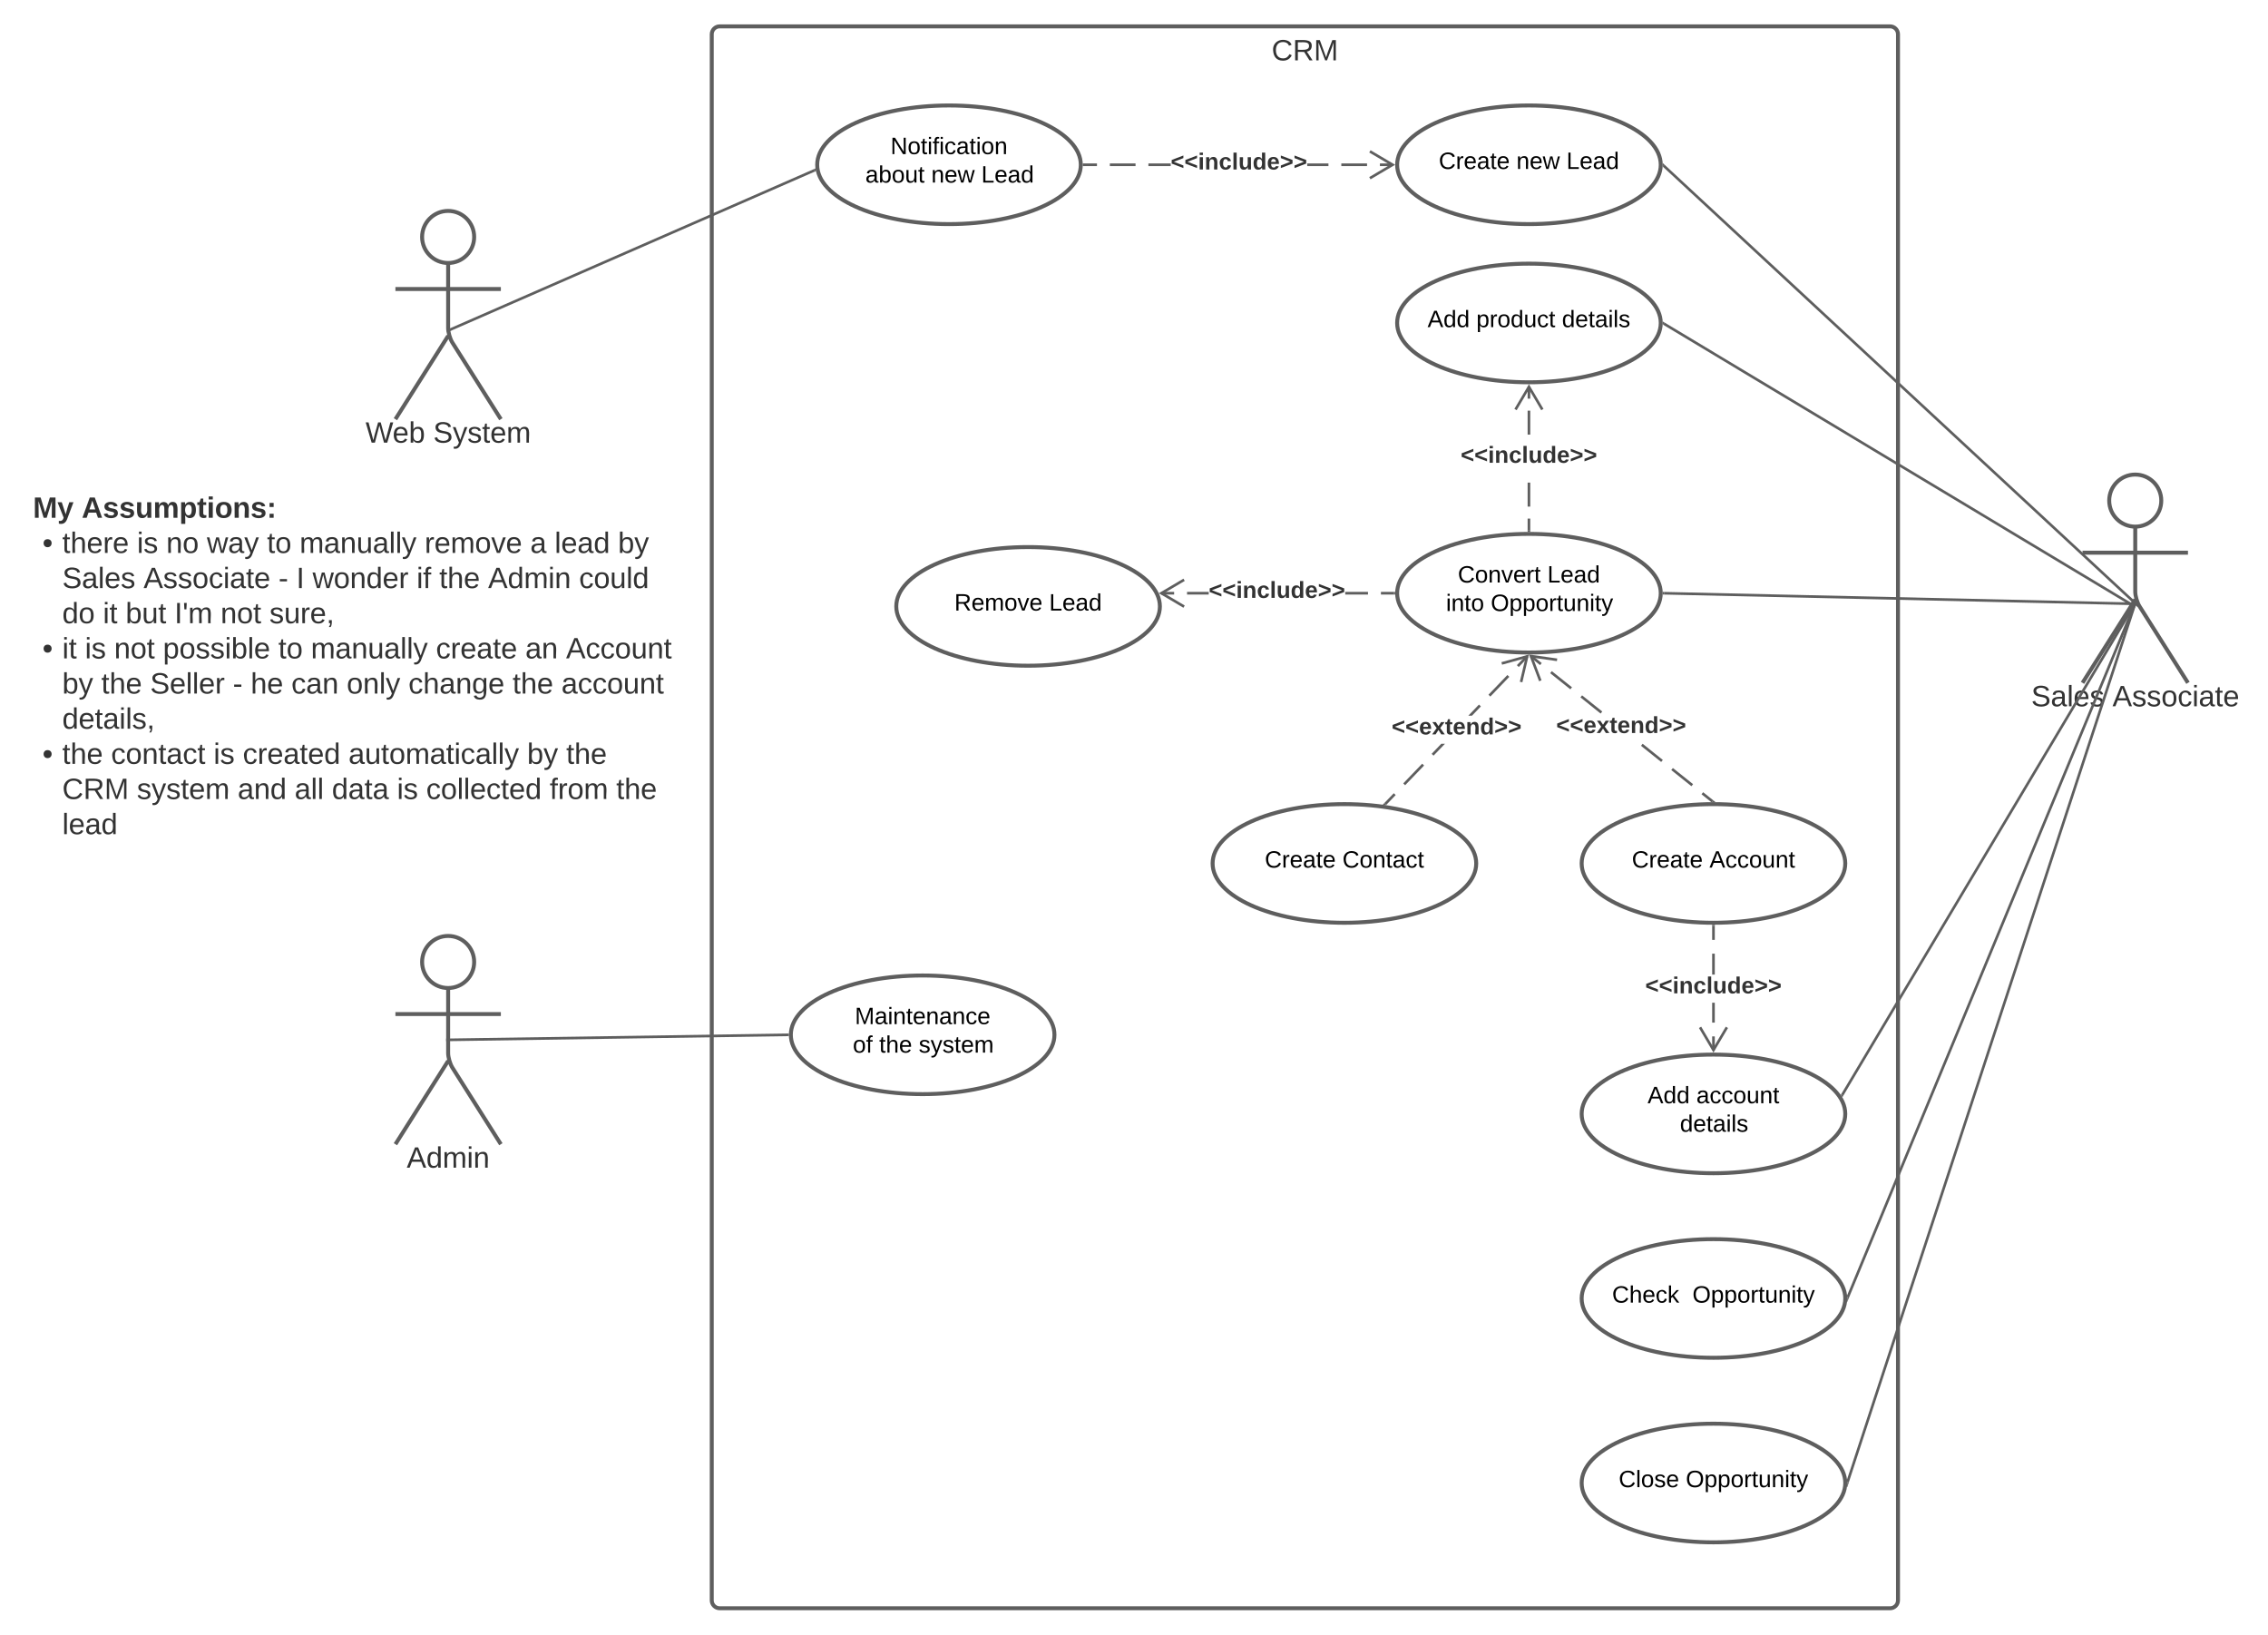 <svg xmlns="http://www.w3.org/2000/svg" xmlns:xlink="http://www.w3.org/1999/xlink" xmlns:lucid="lucid" width="1720.72" height="1240"><g transform="translate(0 -40)" lucid:page-tab-id="0_0"><path d="M0 0h1870.87v1322.83H0z" fill="#fff"/><path d="M540 66c0-3.3 2.7-6 6-6h888c3.3 0 6 2.7 6 6v1188c0 3.3-2.7 6-6 6H546c-3.3 0-6-2.7-6-6z" stroke="#5e5e5e" stroke-width="3" fill-opacity="0"/><use xlink:href="#a" transform="matrix(1,0,0,1,548,68) translate(416.784 17.778)"/><path d="M359.75 769.75c0 10.9-8.84 19.75-19.75 19.75-10.9 0-19.75-8.84-19.75-19.75 0-10.9 8.84-19.75 19.75-19.75 10.9 0 19.75 8.84 19.75 19.75z" stroke="#5e5e5e" stroke-width="3" fill="#fff"/><path d="M340 789.5v49.3c0 3.3 1.44 8.27 3.2 11.07L380 908m-40-63.2L300 908m0-98.75h80" stroke="#5e5e5e" stroke-width="3" fill="none"/><path d="M300 756c0-3.3 2.7-6 6-6h68c3.3 0 6 2.7 6 6v168c0 3.3-2.7 6-6 6h-68c-3.3 0-6-2.7-6-6z" fill="none"/><use xlink:href="#b" transform="matrix(1,0,0,1,220,908) translate(88.58 17.778)"/><path d="M1639.75 419.75c0 10.9-8.84 19.75-19.75 19.75-10.9 0-19.75-8.84-19.75-19.75 0-10.9 8.84-19.75 19.75-19.75 10.9 0 19.75 8.84 19.75 19.75z" stroke="#5e5e5e" stroke-width="3" fill="#fff"/><path d="M1620 439.5v49.3c0 3.3 1.44 8.27 3.2 11.07L1660 558m-40-63.2l-40 63.2m0-98.75h80" stroke="#5e5e5e" stroke-width="3" fill="none"/><path d="M1580 406c0-3.3 2.7-6 6-6h68c3.3 0 6 2.7 6 6v168c0 3.3-2.7 6-6 6h-68c-3.3 0-6-2.7-6-6z" fill="none"/><use xlink:href="#c" transform="matrix(1,0,0,1,1500,558) translate(41.049 17.778)"/><use xlink:href="#d" transform="matrix(1,0,0,1,1500,558) translate(102.716 17.778)"/><path d="M820 165c0 24.85-44.77 45-100 45s-100-20.15-100-45 44.77-45 100-45 100 20.15 100 45z" stroke="#5e5e5e" stroke-width="3" fill="#fff"/><use xlink:href="#e" transform="matrix(1,0,0,1,620,120) translate(55.605 36.9)"/><use xlink:href="#f" transform="matrix(1,0,0,1,620,120) translate(36.53 58.5)"/><use xlink:href="#g" transform="matrix(1,0,0,1,620,120) translate(86.53 58.5)"/><use xlink:href="#h" transform="matrix(1,0,0,1,620,120) translate(124.48 58.5)"/><path d="M359.75 219.75c0 10.9-8.84 19.75-19.75 19.75-10.9 0-19.75-8.84-19.75-19.75 0-10.9 8.84-19.75 19.75-19.75 10.9 0 19.75 8.84 19.75 19.75z" stroke="#5e5e5e" stroke-width="3" fill="#fff"/><path d="M340 239.5v49.3c0 3.3 1.44 8.27 3.2 11.07L380 358m-40-63.2L300 358m0-98.75h80" stroke="#5e5e5e" stroke-width="3" fill="none"/><path d="M300 206c0-3.3 2.7-6 6-6h68c3.3 0 6 2.7 6 6v168c0 3.3-2.7 6-6 6h-68c-3.3 0-6-2.7-6-6z" fill="none"/><use xlink:href="#i" transform="matrix(1,0,0,1,220,358) translate(57.315 17.778)"/><use xlink:href="#j" transform="matrix(1,0,0,1,220,358) translate(108.673 17.778)"/><path d="M342.62 289.6l275.3-120.4M342.64 289.6l-3.7 1.6" stroke="#5e5e5e" stroke-width="2" fill="none"/><path d="M618.82 168.8l.2 1-.73.33-.8-1.84 1.18-.53z" fill="#5e5e5e"/><path d="M1260 165c0 24.85-44.77 45-100 45s-100-20.15-100-45 44.77-45 100-45 100 20.15 100 45z" stroke="#5e5e5e" stroke-width="3" fill="#fff"/><use xlink:href="#k" transform="matrix(1,0,0,1,1060,120) translate(31.58 48.15)"/><use xlink:href="#g" transform="matrix(1,0,0,1,1060,120) translate(90.48 48.15)"/><use xlink:href="#h" transform="matrix(1,0,0,1,1060,120) translate(128.43 48.15)"/><path d="M1619.27 496.92l-357.04-331.24M1619.25 496.9l2.95 2.75" stroke="#5e5e5e" stroke-width="2" fill="none"/><path d="M1262.93 164.96l-1.36 1.47-.1-.1v-.22l.03-1.1v-.47l-.05-.94zM832.26 166h-9.76v-2h9.76zm29.27 0h-19.5v-2h19.5zm26.7 0h-16.94v-2h16.92zm148.94 0h-19.52v-2h19.52zm19.5 0h-9.75v-2h9.76zm-48.78 0h-16.12v-2h16.1z" fill="#5e5e5e"/><path d="M822.53 166h-1.05l.02-1v-.47l-.03-.53h1.06zM1058.5 165l-18.67 11.04-1.02-1.72 15.77-9.32-15.76-9.32 1.03-1.72z" fill="#5e5e5e"/><use xlink:href="#l" transform="matrix(1,0,0,1,888.222,154.333) translate(0 14.222)"/><path d="M1260 490c0 24.85-44.77 45-100 45s-100-20.15-100-45 44.77-45 100-45 100 20.15 100 45z" stroke="#5e5e5e" stroke-width="3" fill="#fff"/><use xlink:href="#m" transform="matrix(1,0,0,1,1060,445) translate(46.055 36.9)"/><use xlink:href="#n" transform="matrix(1,0,0,1,1060,445) translate(113.955 36.9)"/><use xlink:href="#o" transform="matrix(1,0,0,1,1060,445) translate(37.08 58.5)"/><use xlink:href="#p" transform="matrix(1,0,0,1,1060,445) translate(71.03 58.5)"/><path d="M1615.2 497.96l-352.7-7.94M1615.18 497.96l4.03.1" stroke="#5e5e5e" stroke-width="2" fill="none"/><path d="M1262.55 489.02l-.05 2-1.02-.02.02-1v-.47l-.03-.53z" fill="#5e5e5e"/><path d="M1120 695c0 24.85-44.77 45-100 45s-100-20.15-100-45 44.77-45 100-45 100 20.15 100 45z" stroke="#5e5e5e" stroke-width="3" fill="#fff"/><use xlink:href="#k" transform="matrix(1,0,0,1,920,650) translate(39.58 48.15)"/><use xlink:href="#q" transform="matrix(1,0,0,1,920,650) translate(98.48 48.15)"/><path d="M1400 695c0 24.85-44.77 45-100 45s-100-20.15-100-45 44.77-45 100-45 100 20.15 100 45z" stroke="#5e5e5e" stroke-width="3" fill="#fff"/><use xlink:href="#k" transform="matrix(1,0,0,1,1200,650) translate(38.055 48.15)"/><use xlink:href="#r" transform="matrix(1,0,0,1,1200,650) translate(96.955 48.15)"/><path d="M880 500c0 24.85-44.77 45-100 45s-100-20.15-100-45 44.77-45 100-45 100 20.15 100 45z" stroke="#5e5e5e" stroke-width="3" fill="#fff"/><use xlink:href="#s" transform="matrix(1,0,0,1,680,455) translate(44.055 48.15)"/><use xlink:href="#t" transform="matrix(1,0,0,1,680,455) translate(115.955 48.15)"/><path d="M890.8 491H881v-2h9.8zm26.26 0H900.6v-2h16.46zm140.44 0h-9.8v-2h9.8zm-19.6 0h-17.28v-2h17.27z" fill="#5e5e5e"/><path d="M898.87 480.68L883.1 490l15.77 9.32-1.02 1.72L879.18 490l18.67-11.04zM1058.5 490v.47l.03.53h-1.06v-2h1.05z" fill="#5e5e5e"/><use xlink:href="#l" transform="matrix(1,0,0,1,917.063,479.333) translate(0 14.222)"/><path d="M1058.9 643.12l-7.18 7.48-1.44-1.4 7.18-7.46zm21.55-22.4l-14.37 14.93-1.44-1.38 14.37-14.95zm7.18-7.5l-1.44-1.37 7.3-7.62h2.8zm35.92-37.35l-6.76 7.03H1114l8.08-8.42zm21.55-22.42l-14.37 14.95-1.44-1.4 14.35-14.94zm14.36-14.95l-7.18 7.48-1.44-1.4 7.18-7.46z" fill="#5e5e5e"/><path d="M1051.74 650.58l-.2.2-2.47-.3 1.22-1.3zM1155.02 557.6l-1.94-.45 4.2-17.82-17.64 4.9-.54-1.92 20.9-5.8z" fill="#5e5e5e"/><use xlink:href="#u" transform="matrix(1,0,0,1,1055.844,582.896) translate(0 14.222)"/><path d="M1260 285c0 24.85-44.77 45-100 45s-100-20.15-100-45 44.77-45 100-45 100 20.15 100 45z" stroke="#5e5e5e" stroke-width="3" fill="#fff"/><use xlink:href="#v" transform="matrix(1,0,0,1,1060,240) translate(23.08 48.15)"/><use xlink:href="#w" transform="matrix(1,0,0,1,1060,240) translate(60.08 48.15)"/><use xlink:href="#x" transform="matrix(1,0,0,1,1060,240) translate(125.03 48.15)"/><path d="M1161 442.5h-2v-9.1h2zm0-18.2h-2v-18.2h2zm0-54.6h-2v-18.18h2zm0-27.28h-2v-9.1h2z" fill="#5e5e5e"/><path d="M1161 443.52l-1-.02h-1v-1.03h2zM1171.04 350.17l-1.72 1.02-9.32-15.77-9.32 15.76-1.72-1.03L1160 331.5z" fill="#5e5e5e"/><use xlink:href="#l" transform="matrix(1,0,0,1,1108.222,376.833) translate(0 14.222)"/><path d="M1615.35 497.47l-353-211.96M1615.33 497.46l3.45 2.07" stroke="#5e5e5e" stroke-width="2" fill="none"/><path d="M1262.9 284.67l-1.04 1.72-.4-.25v-.04l.04-1.1v-.47l-.04-.72zM1299.84 647.1l-1.25 1.56-7.66-6.13 1.25-1.56zm-15.3-12.25l-1.26 1.56-15.3-12.24 1.24-1.56zm-22.97-18.38l-1.25 1.56-15.3-12.24 1.24-1.58zm-45.94-36.74l-1.25 1.56-15.3-12.26 1.24-1.56zm-22.96-18.38l-1.25 1.56-15.3-12.23 1.24-1.57zm-22.97-18.37l-1.25 1.56-7.65-6.12 1.24-1.56z" fill="#5e5e5e"/><path d="M1301.65 648.54l-1.64-.04h-1.32l1.14-1.42zM1181.48 539.54l-.28 1.98-18.13-2.57 6.48 17.13-1.87.7-7.68-20.28z" fill="#5e5e5e"/><use xlink:href="#u" transform="matrix(1,0,0,1,1180.691,581.833) translate(0 14.222)"/><path d="M1400 885c0 24.85-44.77 45-100 45s-100-20.15-100-45 44.77-45 100-45 100 20.15 100 45z" stroke="#5e5e5e" stroke-width="3" fill="#fff"/><use xlink:href="#v" transform="matrix(1,0,0,1,1200,840) translate(50.005 36.9)"/><use xlink:href="#y" transform="matrix(1,0,0,1,1200,840) translate(87.005 36.9)"/><use xlink:href="#x" transform="matrix(1,0,0,1,1200,840) translate(74.555 58.5)"/><path d="M1301 836.68h-2v-10.46h2zm0-20.93h-2v-15.08h2zm0-36.42h-2v-15.9h2zm0-26.37h-2V742.5h2z" fill="#5e5e5e"/><path d="M1300 741.5h1v1.03h-2v-1.05zM1311.04 819.83L1300 838.5l-11.04-18.67 1.72-1.02 9.32 15.77 9.32-15.76z" fill="#5e5e5e"/><use xlink:href="#l" transform="matrix(1,0,0,1,1248.222,779.333) translate(0 14.222)"/><path d="M1619.5 498.46L1397.7 870.6M1619.47 498.5l2.07-3.47" stroke="#5e5e5e" stroke-width="2" fill="none"/><path d="M1398.58 871.1l-.8 1.3-.44-.73-.76-1.13.28-.48z" fill="#5e5e5e"/><path d="M1400 1025c0 24.85-44.77 45-100 45s-100-20.15-100-45 44.77-45 100-45 100 20.15 100 45z" stroke="#5e5e5e" stroke-width="3" fill="#fff"/><g><use xlink:href="#z" transform="matrix(1,0,0,1,1200,980) translate(23.08 48.15)"/><use xlink:href="#p" transform="matrix(1,0,0,1,1200,980) translate(84.03 48.15)"/></g><path d="M1619.62 498.53l-217.74 525.55M1619.6 498.55l1.55-3.72" stroke="#5e5e5e" stroke-width="2" fill="none"/><path d="M1402.82 1024.44l-1.54 3.7.1-.93.1-1.1.02-1.1v-.47l-.03-.65z" fill="#5e5e5e"/><path d="M1400 1165c0 24.85-44.77 45-100 45s-100-20.15-100-45 44.77-45 100-45 100 20.15 100 45z" stroke="#5e5e5e" stroke-width="3" fill="#fff"/><g><use xlink:href="#A" transform="matrix(1,0,0,1,1200,1120) translate(28.105 48.15)"/><use xlink:href="#p" transform="matrix(1,0,0,1,1200,1120) translate(79.005 48.15)"/></g><path d="M1619.7 498.56l-217.9 665.5M1619.68 498.58l1.25-3.83" stroke="#5e5e5e" stroke-width="2" fill="none"/><path d="M1402.77 1164.34l-1.25 3.82-.24-.08.1-.87.1-1.1.02-1.1v-.47l-.03-.62z" fill="#5e5e5e"/><path d="M800 825c0 24.85-44.77 45-100 45s-100-20.15-100-45 44.77-45 100-45 100 20.15 100 45z" stroke="#5e5e5e" stroke-width="3" fill="#fff"/><g><use xlink:href="#B" transform="matrix(1,0,0,1,600,780) translate(48.555 36.9)"/><use xlink:href="#C" transform="matrix(1,0,0,1,600,780) translate(47.03 58.5)"/><use xlink:href="#D" transform="matrix(1,0,0,1,600,780) translate(67.03 58.5)"/><use xlink:href="#E" transform="matrix(1,0,0,1,600,780) translate(97.03 58.5)"/></g><path d="M342.5 828.78l255-3.77M342.53 828.78l-4.03.06" stroke="#5e5e5e" stroke-width="2" fill="none"/><path d="M598.5 825v.47l.03.53-1.04.02-.04-2 1.06-.02z" fill="#5e5e5e"/><path d="M20 416c0-3.3 2.7-6 6-6h488c3.3 0 6 2.7 6 6v278c0 3.3-2.7 6-6 6H26c-3.3 0-6-2.7-6-6z" stroke="#000" stroke-opacity="0" stroke-width="3" fill="#fff" fill-opacity="0"/><g><use xlink:href="#F" transform="matrix(1,0,0,1,25,415) translate(0 17.778)"/><use xlink:href="#G" transform="matrix(1,0,0,1,25,415) translate(36.975 17.778)"/><use xlink:href="#H" transform="matrix(1,0,0,1,25,415) translate(7.222 44.444)"/><use xlink:href="#I" transform="matrix(1,0,0,1,25,415) translate(22.222 44.444)"/><use xlink:href="#J" transform="matrix(1,0,0,1,25,415) translate(78.951 44.444)"/><use xlink:href="#K" transform="matrix(1,0,0,1,25,415) translate(101.111 44.444)"/><use xlink:href="#L" transform="matrix(1,0,0,1,25,415) translate(131.975 44.444)"/><use xlink:href="#M" transform="matrix(1,0,0,1,25,415) translate(177.593 44.444)"/><use xlink:href="#N" transform="matrix(1,0,0,1,25,415) translate(202.284 44.444)"/><use xlink:href="#O" transform="matrix(1,0,0,1,25,415) translate(297.16 44.444)"/><use xlink:href="#P" transform="matrix(1,0,0,1,25,415) translate(377.284 44.444)"/><use xlink:href="#Q" transform="matrix(1,0,0,1,25,415) translate(395.802 44.444)"/><use xlink:href="#R" transform="matrix(1,0,0,1,25,415) translate(443.889 44.444)"/><use xlink:href="#S" transform="matrix(1,0,0,1,25,415) translate(22.222 71.111)"/><use xlink:href="#T" transform="matrix(1,0,0,1,25,415) translate(83.889 71.111)"/><use xlink:href="#U" transform="matrix(1,0,0,1,25,415) translate(186.296 71.111)"/><use xlink:href="#V" transform="matrix(1,0,0,1,25,415) translate(199.815 71.111)"/><use xlink:href="#W" transform="matrix(1,0,0,1,25,415) translate(212.16 71.111)"/><use xlink:href="#X" transform="matrix(1,0,0,1,25,415) translate(291.049 71.111)"/><use xlink:href="#Y" transform="matrix(1,0,0,1,25,415) translate(308.272 71.111)"/><use xlink:href="#Z" transform="matrix(1,0,0,1,25,415) translate(345.309 71.111)"/><use xlink:href="#aa" transform="matrix(1,0,0,1,25,415) translate(414.321 71.111)"/><use xlink:href="#ab" transform="matrix(1,0,0,1,25,415) translate(22.222 97.778)"/><use xlink:href="#ac" transform="matrix(1,0,0,1,25,415) translate(53.086 97.778)"/><use xlink:href="#ad" transform="matrix(1,0,0,1,25,415) translate(70.309 97.778)"/><use xlink:href="#ae" transform="matrix(1,0,0,1,25,415) translate(107.346 97.778)"/><use xlink:href="#af" transform="matrix(1,0,0,1,25,415) translate(142.346 97.778)"/><use xlink:href="#ag" transform="matrix(1,0,0,1,25,415) translate(179.383 97.778)"/><use xlink:href="#H" transform="matrix(1,0,0,1,25,415) translate(7.222 124.444)"/><use xlink:href="#ah" transform="matrix(1,0,0,1,25,415) translate(22.222 124.444)"/><use xlink:href="#J" transform="matrix(1,0,0,1,25,415) translate(39.444 124.444)"/><use xlink:href="#af" transform="matrix(1,0,0,1,25,415) translate(61.605 124.444)"/><use xlink:href="#ai" transform="matrix(1,0,0,1,25,415) translate(98.642 124.444)"/><use xlink:href="#M" transform="matrix(1,0,0,1,25,415) translate(186.173 124.444)"/><use xlink:href="#N" transform="matrix(1,0,0,1,25,415) translate(210.864 124.444)"/><use xlink:href="#aj" transform="matrix(1,0,0,1,25,415) translate(305.741 124.444)"/><use xlink:href="#ak" transform="matrix(1,0,0,1,25,415) translate(373.58 124.444)"/><use xlink:href="#al" transform="matrix(1,0,0,1,25,415) translate(404.444 124.444)"/><use xlink:href="#am" transform="matrix(1,0,0,1,25,415) translate(22.222 151.111)"/><use xlink:href="#Y" transform="matrix(1,0,0,1,25,415) translate(51.852 151.111)"/><use xlink:href="#an" transform="matrix(1,0,0,1,25,415) translate(88.889 151.111)"/><use xlink:href="#U" transform="matrix(1,0,0,1,25,415) translate(151.667 151.111)"/><use xlink:href="#ao" transform="matrix(1,0,0,1,25,415) translate(165.185 151.111)"/><use xlink:href="#ap" transform="matrix(1,0,0,1,25,415) translate(196.049 151.111)"/><use xlink:href="#aq" transform="matrix(1,0,0,1,25,415) translate(238.025 151.111)"/><use xlink:href="#ar" transform="matrix(1,0,0,1,25,415) translate(284.877 151.111)"/><use xlink:href="#Y" transform="matrix(1,0,0,1,25,415) translate(363.889 151.111)"/><use xlink:href="#as" transform="matrix(1,0,0,1,25,415) translate(400.926 151.111)"/><use xlink:href="#at" transform="matrix(1,0,0,1,25,415) translate(22.222 177.778)"/><use xlink:href="#H" transform="matrix(1,0,0,1,25,415) translate(7.222 204.444)"/><use xlink:href="#au" transform="matrix(1,0,0,1,25,415) translate(22.222 204.444)"/><use xlink:href="#av" transform="matrix(1,0,0,1,25,415) translate(59.259 204.444)"/><use xlink:href="#J" transform="matrix(1,0,0,1,25,415) translate(137.037 204.444)"/><use xlink:href="#aw" transform="matrix(1,0,0,1,25,415) translate(159.198 204.444)"/><use xlink:href="#ax" transform="matrix(1,0,0,1,25,415) translate(239.383 204.444)"/><use xlink:href="#am" transform="matrix(1,0,0,1,25,415) translate(374.938 204.444)"/><use xlink:href="#ay" transform="matrix(1,0,0,1,25,415) translate(404.568 204.444)"/><use xlink:href="#az" transform="matrix(1,0,0,1,25,415) translate(22.222 231.111)"/><use xlink:href="#aA" transform="matrix(1,0,0,1,25,415) translate(78.827 231.111)"/><use xlink:href="#aB" transform="matrix(1,0,0,1,25,415) translate(155.309 231.111)"/><use xlink:href="#aC" transform="matrix(1,0,0,1,25,415) translate(198.519 231.111)"/><use xlink:href="#aD" transform="matrix(1,0,0,1,25,415) translate(226.79 231.111)"/><use xlink:href="#J" transform="matrix(1,0,0,1,25,415) translate(276.173 231.111)"/><use xlink:href="#aE" transform="matrix(1,0,0,1,25,415) translate(298.333 231.111)"/><use xlink:href="#aF" transform="matrix(1,0,0,1,25,415) translate(392.037 231.111)"/><use xlink:href="#ay" transform="matrix(1,0,0,1,25,415) translate(442.531 231.111)"/><use xlink:href="#aG" transform="matrix(1,0,0,1,25,415) translate(22.222 257.778)"/></g><defs><path fill="#333" d="M212-179c-10-28-35-45-73-45-59 0-87 40-87 99 0 60 29 101 89 101 43 0 62-24 78-52l27 14C228-24 195 4 139 4 59 4 22-46 18-125c-6-104 99-153 187-111 19 9 31 26 39 46" id="aH"/><path fill="#333" d="M233-177c-1 41-23 64-60 70L243 0h-38l-65-103H63V0H30v-248c88 3 205-21 203 71zM63-129c60-2 137 13 137-47 0-61-80-42-137-45v92" id="aI"/><path fill="#333" d="M240 0l2-218c-23 76-54 145-80 218h-23L58-218 59 0H30v-248h44l77 211c21-75 51-140 76-211h43V0h-30" id="aJ"/><g id="a"><use transform="matrix(0.062,0,0,0.062,0,0)" xlink:href="#aH"/><use transform="matrix(0.062,0,0,0.062,15.988,0)" xlink:href="#aI"/><use transform="matrix(0.062,0,0,0.062,31.975,0)" xlink:href="#aJ"/></g><path fill="#333" d="M205 0l-28-72H64L36 0H1l101-248h38L239 0h-34zm-38-99l-47-123c-12 45-31 82-46 123h93" id="aK"/><path fill="#333" d="M85-194c31 0 48 13 60 33l-1-100h32l1 261h-30c-2-10 0-23-3-31C134-8 116 4 85 4 32 4 16-35 15-94c0-66 23-100 70-100zm9 24c-40 0-46 34-46 75 0 40 6 74 45 74 42 0 51-32 51-76 0-42-9-74-50-73" id="aL"/><path fill="#333" d="M210-169c-67 3-38 105-44 169h-31v-121c0-29-5-50-35-48C34-165 62-65 56 0H25l-1-190h30c1 10-1 24 2 32 10-44 99-50 107 0 11-21 27-35 58-36 85-2 47 119 55 194h-31v-121c0-29-5-49-35-48" id="aM"/><path fill="#333" d="M24-231v-30h32v30H24zM24 0v-190h32V0H24" id="aN"/><path fill="#333" d="M117-194c89-4 53 116 60 194h-32v-121c0-31-8-49-39-48C34-167 62-67 57 0H25l-1-190h30c1 10-1 24 2 32 11-22 29-35 61-36" id="aO"/><g id="b"><use transform="matrix(0.062,0,0,0.062,0,0)" xlink:href="#aK"/><use transform="matrix(0.062,0,0,0.062,14.815,0)" xlink:href="#aL"/><use transform="matrix(0.062,0,0,0.062,27.16,0)" xlink:href="#aM"/><use transform="matrix(0.062,0,0,0.062,45.617,0)" xlink:href="#aN"/><use transform="matrix(0.062,0,0,0.062,50.494,0)" xlink:href="#aO"/></g><path fill="#333" d="M185-189c-5-48-123-54-124 2 14 75 158 14 163 119 3 78-121 87-175 55-17-10-28-26-33-46l33-7c5 56 141 63 141-1 0-78-155-14-162-118-5-82 145-84 179-34 5 7 8 16 11 25" id="aP"/><path fill="#333" d="M141-36C126-15 110 5 73 4 37 3 15-17 15-53c-1-64 63-63 125-63 3-35-9-54-41-54-24 1-41 7-42 31l-33-3c5-37 33-52 76-52 45 0 72 20 72 64v82c-1 20 7 32 28 27v20c-31 9-61-2-59-35zM48-53c0 20 12 33 32 33 41-3 63-29 60-74-43 2-92-5-92 41" id="aQ"/><path fill="#333" d="M24 0v-261h32V0H24" id="aR"/><path fill="#333" d="M100-194c63 0 86 42 84 106H49c0 40 14 67 53 68 26 1 43-12 49-29l28 8c-11 28-37 45-77 45C44 4 14-33 15-96c1-61 26-98 85-98zm52 81c6-60-76-77-97-28-3 7-6 17-6 28h103" id="aS"/><path fill="#333" d="M135-143c-3-34-86-38-87 0 15 53 115 12 119 90S17 21 10-45l28-5c4 36 97 45 98 0-10-56-113-15-118-90-4-57 82-63 122-42 12 7 21 19 24 35" id="aT"/><g id="c"><use transform="matrix(0.062,0,0,0.062,0,0)" xlink:href="#aP"/><use transform="matrix(0.062,0,0,0.062,14.815,0)" xlink:href="#aQ"/><use transform="matrix(0.062,0,0,0.062,27.16,0)" xlink:href="#aR"/><use transform="matrix(0.062,0,0,0.062,32.037,0)" xlink:href="#aS"/><use transform="matrix(0.062,0,0,0.062,44.383,0)" xlink:href="#aT"/></g><path fill="#333" d="M100-194c62-1 85 37 85 99 1 63-27 99-86 99S16-35 15-95c0-66 28-99 85-99zM99-20c44 1 53-31 53-75 0-43-8-75-51-75s-53 32-53 75 10 74 51 75" id="aU"/><path fill="#333" d="M96-169c-40 0-48 33-48 73s9 75 48 75c24 0 41-14 43-38l32 2c-6 37-31 61-74 61-59 0-76-41-82-99-10-93 101-131 147-64 4 7 5 14 7 22l-32 3c-4-21-16-35-41-35" id="aV"/><path fill="#333" d="M59-47c-2 24 18 29 38 22v24C64 9 27 4 27-40v-127H5v-23h24l9-43h21v43h35v23H59v120" id="aW"/><g id="d"><use transform="matrix(0.062,0,0,0.062,0,0)" xlink:href="#aK"/><use transform="matrix(0.062,0,0,0.062,14.815,0)" xlink:href="#aT"/><use transform="matrix(0.062,0,0,0.062,25.926,0)" xlink:href="#aT"/><use transform="matrix(0.062,0,0,0.062,37.037,0)" xlink:href="#aU"/><use transform="matrix(0.062,0,0,0.062,49.383,0)" xlink:href="#aV"/><use transform="matrix(0.062,0,0,0.062,60.494,0)" xlink:href="#aN"/><use transform="matrix(0.062,0,0,0.062,65.37,0)" xlink:href="#aQ"/><use transform="matrix(0.062,0,0,0.062,77.716,0)" xlink:href="#aW"/><use transform="matrix(0.062,0,0,0.062,83.889,0)" xlink:href="#aS"/></g><path d="M190 0L58-211 59 0H30v-248h39L202-35l-2-213h31V0h-41" id="aX"/><path d="M100-194c62-1 85 37 85 99 1 63-27 99-86 99S16-35 15-95c0-66 28-99 85-99zM99-20c44 1 53-31 53-75 0-43-8-75-51-75s-53 32-53 75 10 74 51 75" id="aY"/><path d="M59-47c-2 24 18 29 38 22v24C64 9 27 4 27-40v-127H5v-23h24l9-43h21v43h35v23H59v120" id="aZ"/><path d="M24-231v-30h32v30H24zM24 0v-190h32V0H24" id="ba"/><path d="M101-234c-31-9-42 10-38 44h38v23H63V0H32v-167H5v-23h27c-7-52 17-82 69-68v24" id="bb"/><path d="M96-169c-40 0-48 33-48 73s9 75 48 75c24 0 41-14 43-38l32 2c-6 37-31 61-74 61-59 0-76-41-82-99-10-93 101-131 147-64 4 7 5 14 7 22l-32 3c-4-21-16-35-41-35" id="bc"/><path d="M141-36C126-15 110 5 73 4 37 3 15-17 15-53c-1-64 63-63 125-63 3-35-9-54-41-54-24 1-41 7-42 31l-33-3c5-37 33-52 76-52 45 0 72 20 72 64v82c-1 20 7 32 28 27v20c-31 9-61-2-59-35zM48-53c0 20 12 33 32 33 41-3 63-29 60-74-43 2-92-5-92 41" id="bd"/><path d="M117-194c89-4 53 116 60 194h-32v-121c0-31-8-49-39-48C34-167 62-67 57 0H25l-1-190h30c1 10-1 24 2 32 11-22 29-35 61-36" id="be"/><g id="e"><use transform="matrix(0.05,0,0,0.05,0,0)" xlink:href="#aX"/><use transform="matrix(0.05,0,0,0.05,12.95,0)" xlink:href="#aY"/><use transform="matrix(0.05,0,0,0.05,22.95,0)" xlink:href="#aZ"/><use transform="matrix(0.05,0,0,0.05,27.95,0)" xlink:href="#ba"/><use transform="matrix(0.05,0,0,0.05,31.9,0)" xlink:href="#bb"/><use transform="matrix(0.05,0,0,0.05,36.9,0)" xlink:href="#ba"/><use transform="matrix(0.05,0,0,0.05,40.85,0)" xlink:href="#bc"/><use transform="matrix(0.05,0,0,0.05,49.85,0)" xlink:href="#bd"/><use transform="matrix(0.05,0,0,0.05,59.85,0)" xlink:href="#aZ"/><use transform="matrix(0.05,0,0,0.05,64.85,0)" xlink:href="#ba"/><use transform="matrix(0.05,0,0,0.05,68.8,0)" xlink:href="#aY"/><use transform="matrix(0.05,0,0,0.05,78.8,0)" xlink:href="#be"/></g><path d="M115-194c53 0 69 39 70 98 0 66-23 100-70 100C84 3 66-7 56-30L54 0H23l1-261h32v101c10-23 28-34 59-34zm-8 174c40 0 45-34 45-75 0-40-5-75-45-74-42 0-51 32-51 76 0 43 10 73 51 73" id="bf"/><path d="M84 4C-5 8 30-112 23-190h32v120c0 31 7 50 39 49 72-2 45-101 50-169h31l1 190h-30c-1-10 1-25-2-33-11 22-28 36-60 37" id="bg"/><g id="f"><use transform="matrix(0.05,0,0,0.05,0,0)" xlink:href="#bd"/><use transform="matrix(0.05,0,0,0.05,10,0)" xlink:href="#bf"/><use transform="matrix(0.05,0,0,0.05,20,0)" xlink:href="#aY"/><use transform="matrix(0.05,0,0,0.05,30,0)" xlink:href="#bg"/><use transform="matrix(0.05,0,0,0.05,40,0)" xlink:href="#aZ"/></g><path d="M100-194c63 0 86 42 84 106H49c0 40 14 67 53 68 26 1 43-12 49-29l28 8c-11 28-37 45-77 45C44 4 14-33 15-96c1-61 26-98 85-98zm52 81c6-60-76-77-97-28-3 7-6 17-6 28h103" id="bh"/><path d="M206 0h-36l-40-164L89 0H53L-1-190h32L70-26l43-164h34l41 164 42-164h31" id="bi"/><g id="g"><use transform="matrix(0.05,0,0,0.05,0,0)" xlink:href="#be"/><use transform="matrix(0.05,0,0,0.05,10,0)" xlink:href="#bh"/><use transform="matrix(0.05,0,0,0.05,20,0)" xlink:href="#bi"/></g><path d="M30 0v-248h33v221h125V0H30" id="bj"/><path d="M85-194c31 0 48 13 60 33l-1-100h32l1 261h-30c-2-10 0-23-3-31C134-8 116 4 85 4 32 4 16-35 15-94c0-66 23-100 70-100zm9 24c-40 0-46 34-46 75 0 40 6 74 45 74 42 0 51-32 51-76 0-42-9-74-50-73" id="bk"/><g id="h"><use transform="matrix(0.05,0,0,0.05,0,0)" xlink:href="#bj"/><use transform="matrix(0.05,0,0,0.05,10,0)" xlink:href="#bh"/><use transform="matrix(0.05,0,0,0.05,20,0)" xlink:href="#bd"/><use transform="matrix(0.05,0,0,0.05,30,0)" xlink:href="#bk"/></g><path fill="#333" d="M266 0h-40l-56-210L115 0H75L2-248h35L96-30l15-64 43-154h32l59 218 59-218h35" id="bl"/><path fill="#333" d="M115-194c53 0 69 39 70 98 0 66-23 100-70 100C84 3 66-7 56-30L54 0H23l1-261h32v101c10-23 28-34 59-34zm-8 174c40 0 45-34 45-75 0-40-5-75-45-74-42 0-51 32-51 76 0 43 10 73 51 73" id="bm"/><g id="i"><use transform="matrix(0.062,0,0,0.062,0,0)" xlink:href="#bl"/><use transform="matrix(0.062,0,0,0.062,20.494,0)" xlink:href="#aS"/><use transform="matrix(0.062,0,0,0.062,32.84,0)" xlink:href="#bm"/></g><path fill="#333" d="M179-190L93 31C79 59 56 82 12 73V49c39 6 53-20 64-50L1-190h34L92-34l54-156h33" id="bn"/><g id="j"><use transform="matrix(0.062,0,0,0.062,0,0)" xlink:href="#aP"/><use transform="matrix(0.062,0,0,0.062,14.815,0)" xlink:href="#bn"/><use transform="matrix(0.062,0,0,0.062,25.926,0)" xlink:href="#aT"/><use transform="matrix(0.062,0,0,0.062,37.037,0)" xlink:href="#aW"/><use transform="matrix(0.062,0,0,0.062,43.21,0)" xlink:href="#aS"/><use transform="matrix(0.062,0,0,0.062,55.556,0)" xlink:href="#aM"/></g><path d="M212-179c-10-28-35-45-73-45-59 0-87 40-87 99 0 60 29 101 89 101 43 0 62-24 78-52l27 14C228-24 195 4 139 4 59 4 22-46 18-125c-6-104 99-153 187-111 19 9 31 26 39 46" id="bo"/><path d="M114-163C36-179 61-72 57 0H25l-1-190h30c1 12-1 29 2 39 6-27 23-49 58-41v29" id="bp"/><g id="k"><use transform="matrix(0.05,0,0,0.05,0,0)" xlink:href="#bo"/><use transform="matrix(0.05,0,0,0.05,12.95,0)" xlink:href="#bp"/><use transform="matrix(0.05,0,0,0.05,18.9,0)" xlink:href="#bh"/><use transform="matrix(0.05,0,0,0.05,28.9,0)" xlink:href="#bd"/><use transform="matrix(0.05,0,0,0.05,38.9,0)" xlink:href="#aZ"/><use transform="matrix(0.05,0,0,0.05,43.9,0)" xlink:href="#bh"/></g><path fill="#333" d="M15-91v-56l181-69v40L49-119l147 57v40" id="bq"/><path fill="#333" d="M25-224v-37h50v37H25zM25 0v-190h50V0H25" id="br"/><path fill="#333" d="M135-194c87-1 58 113 63 194h-50c-7-57 23-157-34-157-59 0-34 97-39 157H25l-1-190h47c2 12-1 28 3 38 12-26 28-41 61-42" id="bs"/><path fill="#333" d="M190-63c-7 42-38 67-86 67-59 0-84-38-90-98-12-110 154-137 174-36l-49 2c-2-19-15-32-35-32-30 0-35 28-38 64-6 74 65 87 74 30" id="bt"/><path fill="#333" d="M25 0v-261h50V0H25" id="bu"/><path fill="#333" d="M85 4C-2 5 27-109 22-190h50c7 57-23 150 33 157 60-5 35-97 40-157h50l1 190h-47c-2-12 1-28-3-38-12 25-28 42-61 42" id="bv"/><path fill="#333" d="M88-194c31-1 46 15 58 34l-1-101h50l1 261h-48c-2-10 0-23-3-31C134-8 116 4 84 4 32 4 16-41 15-95c0-56 19-97 73-99zm17 164c33 0 40-30 41-66 1-37-9-64-41-64s-38 30-39 65c0 43 13 65 39 65" id="bw"/><path fill="#333" d="M185-48c-13 30-37 53-82 52C43 2 14-33 14-96s30-98 90-98c62 0 83 45 84 108H66c0 31 8 55 39 56 18 0 30-7 34-22zm-45-69c5-46-57-63-70-21-2 6-4 13-4 21h74" id="bx"/><path fill="#333" d="M15-22v-40l146-57-146-57v-40l181 69v56" id="by"/><g id="l"><use transform="matrix(0.049,0,0,0.049,0,0)" xlink:href="#bq"/><use transform="matrix(0.049,0,0,0.049,10.37,0)" xlink:href="#bq"/><use transform="matrix(0.049,0,0,0.049,20.741,0)" xlink:href="#br"/><use transform="matrix(0.049,0,0,0.049,25.679,0)" xlink:href="#bs"/><use transform="matrix(0.049,0,0,0.049,36.494,0)" xlink:href="#bt"/><use transform="matrix(0.049,0,0,0.049,46.37,0)" xlink:href="#bu"/><use transform="matrix(0.049,0,0,0.049,51.309,0)" xlink:href="#bv"/><use transform="matrix(0.049,0,0,0.049,62.123,0)" xlink:href="#bw"/><use transform="matrix(0.049,0,0,0.049,72.938,0)" xlink:href="#bx"/><use transform="matrix(0.049,0,0,0.049,82.815,0)" xlink:href="#by"/><use transform="matrix(0.049,0,0,0.049,93.185,0)" xlink:href="#by"/></g><path d="M108 0H70L1-190h34L89-25l56-165h34" id="bz"/><g id="m"><use transform="matrix(0.05,0,0,0.05,0,0)" xlink:href="#bo"/><use transform="matrix(0.05,0,0,0.05,12.95,0)" xlink:href="#aY"/><use transform="matrix(0.05,0,0,0.05,22.95,0)" xlink:href="#be"/><use transform="matrix(0.05,0,0,0.05,32.95,0)" xlink:href="#bz"/><use transform="matrix(0.05,0,0,0.05,41.95,0)" xlink:href="#bh"/><use transform="matrix(0.05,0,0,0.05,51.95,0)" xlink:href="#bp"/><use transform="matrix(0.05,0,0,0.05,57.9,0)" xlink:href="#aZ"/></g><g id="n"><use transform="matrix(0.05,0,0,0.05,0,0)" xlink:href="#bj"/><use transform="matrix(0.05,0,0,0.05,10,0)" xlink:href="#bh"/><use transform="matrix(0.05,0,0,0.05,20,0)" xlink:href="#bd"/><use transform="matrix(0.05,0,0,0.05,30,0)" xlink:href="#bk"/></g><g id="o"><use transform="matrix(0.05,0,0,0.05,0,0)" xlink:href="#ba"/><use transform="matrix(0.05,0,0,0.05,3.95,0)" xlink:href="#be"/><use transform="matrix(0.05,0,0,0.05,13.95,0)" xlink:href="#aZ"/><use transform="matrix(0.05,0,0,0.05,18.95,0)" xlink:href="#aY"/></g><path d="M140-251c81 0 123 46 123 126C263-46 219 4 140 4 59 4 17-45 17-125s42-126 123-126zm0 227c63 0 89-41 89-101s-29-99-89-99c-61 0-89 39-89 99S79-25 140-24" id="bA"/><path d="M115-194c55 1 70 41 70 98S169 2 115 4C84 4 66-9 55-30l1 105H24l-1-265h31l2 30c10-21 28-34 59-34zm-8 174c40 0 45-34 45-75s-6-73-45-74c-42 0-51 32-51 76 0 43 10 73 51 73" id="bB"/><path d="M179-190L93 31C79 59 56 82 12 73V49c39 6 53-20 64-50L1-190h34L92-34l54-156h33" id="bC"/><g id="p"><use transform="matrix(0.05,0,0,0.05,0,0)" xlink:href="#bA"/><use transform="matrix(0.05,0,0,0.05,14,0)" xlink:href="#bB"/><use transform="matrix(0.05,0,0,0.05,24,0)" xlink:href="#bB"/><use transform="matrix(0.05,0,0,0.05,34,0)" xlink:href="#aY"/><use transform="matrix(0.05,0,0,0.05,44,0)" xlink:href="#bp"/><use transform="matrix(0.05,0,0,0.05,49.95,0)" xlink:href="#aZ"/><use transform="matrix(0.05,0,0,0.05,54.95,0)" xlink:href="#bg"/><use transform="matrix(0.05,0,0,0.05,64.95,0)" xlink:href="#be"/><use transform="matrix(0.05,0,0,0.05,74.95,0)" xlink:href="#ba"/><use transform="matrix(0.05,0,0,0.05,78.9,0)" xlink:href="#aZ"/><use transform="matrix(0.05,0,0,0.05,83.9,0)" xlink:href="#bC"/></g><g id="q"><use transform="matrix(0.05,0,0,0.05,0,0)" xlink:href="#bo"/><use transform="matrix(0.05,0,0,0.05,12.95,0)" xlink:href="#aY"/><use transform="matrix(0.05,0,0,0.05,22.95,0)" xlink:href="#be"/><use transform="matrix(0.05,0,0,0.05,32.95,0)" xlink:href="#aZ"/><use transform="matrix(0.05,0,0,0.05,37.95,0)" xlink:href="#bd"/><use transform="matrix(0.05,0,0,0.05,47.95,0)" xlink:href="#bc"/><use transform="matrix(0.05,0,0,0.05,56.95,0)" xlink:href="#aZ"/></g><path d="M205 0l-28-72H64L36 0H1l101-248h38L239 0h-34zm-38-99l-47-123c-12 45-31 82-46 123h93" id="bD"/><g id="r"><use transform="matrix(0.05,0,0,0.05,0,0)" xlink:href="#bD"/><use transform="matrix(0.05,0,0,0.05,12,0)" xlink:href="#bc"/><use transform="matrix(0.05,0,0,0.05,21,0)" xlink:href="#bc"/><use transform="matrix(0.05,0,0,0.05,30,0)" xlink:href="#aY"/><use transform="matrix(0.05,0,0,0.05,40,0)" xlink:href="#bg"/><use transform="matrix(0.05,0,0,0.05,50,0)" xlink:href="#be"/><use transform="matrix(0.05,0,0,0.05,60,0)" xlink:href="#aZ"/></g><path d="M233-177c-1 41-23 64-60 70L243 0h-38l-65-103H63V0H30v-248c88 3 205-21 203 71zM63-129c60-2 137 13 137-47 0-61-80-42-137-45v92" id="bE"/><path d="M210-169c-67 3-38 105-44 169h-31v-121c0-29-5-50-35-48C34-165 62-65 56 0H25l-1-190h30c1 10-1 24 2 32 10-44 99-50 107 0 11-21 27-35 58-36 85-2 47 119 55 194h-31v-121c0-29-5-49-35-48" id="bF"/><g id="s"><use transform="matrix(0.05,0,0,0.05,0,0)" xlink:href="#bE"/><use transform="matrix(0.05,0,0,0.05,12.95,0)" xlink:href="#bh"/><use transform="matrix(0.05,0,0,0.05,22.95,0)" xlink:href="#bF"/><use transform="matrix(0.05,0,0,0.05,37.9,0)" xlink:href="#aY"/><use transform="matrix(0.05,0,0,0.05,47.9,0)" xlink:href="#bz"/><use transform="matrix(0.05,0,0,0.05,56.9,0)" xlink:href="#bh"/></g><g id="t"><use transform="matrix(0.05,0,0,0.05,0,0)" xlink:href="#bj"/><use transform="matrix(0.05,0,0,0.05,10,0)" xlink:href="#bh"/><use transform="matrix(0.05,0,0,0.05,20,0)" xlink:href="#bd"/><use transform="matrix(0.05,0,0,0.05,30,0)" xlink:href="#bk"/></g><path fill="#333" d="M144 0l-44-69L55 0H2l70-98-66-92h53l41 62 40-62h54l-67 91 71 99h-54" id="bG"/><path fill="#333" d="M115-3C79 11 28 4 28-45v-112H4v-33h27l15-45h31v45h36v33H77v99c-1 23 16 31 38 25v30" id="bH"/><g id="u"><use transform="matrix(0.049,0,0,0.049,0,0)" xlink:href="#bq"/><use transform="matrix(0.049,0,0,0.049,10.37,0)" xlink:href="#bq"/><use transform="matrix(0.049,0,0,0.049,20.741,0)" xlink:href="#bx"/><use transform="matrix(0.049,0,0,0.049,30.617,0)" xlink:href="#bG"/><use transform="matrix(0.049,0,0,0.049,40.494,0)" xlink:href="#bH"/><use transform="matrix(0.049,0,0,0.049,46.37,0)" xlink:href="#bx"/><use transform="matrix(0.049,0,0,0.049,56.247,0)" xlink:href="#bs"/><use transform="matrix(0.049,0,0,0.049,67.062,0)" xlink:href="#bw"/><use transform="matrix(0.049,0,0,0.049,77.877,0)" xlink:href="#by"/><use transform="matrix(0.049,0,0,0.049,88.247,0)" xlink:href="#by"/></g><g id="v"><use transform="matrix(0.05,0,0,0.05,0,0)" xlink:href="#bD"/><use transform="matrix(0.05,0,0,0.05,12,0)" xlink:href="#bk"/><use transform="matrix(0.05,0,0,0.05,22,0)" xlink:href="#bk"/></g><g id="w"><use transform="matrix(0.05,0,0,0.05,0,0)" xlink:href="#bB"/><use transform="matrix(0.05,0,0,0.05,10,0)" xlink:href="#bp"/><use transform="matrix(0.05,0,0,0.05,15.95,0)" xlink:href="#aY"/><use transform="matrix(0.05,0,0,0.05,25.95,0)" xlink:href="#bk"/><use transform="matrix(0.05,0,0,0.05,35.95,0)" xlink:href="#bg"/><use transform="matrix(0.05,0,0,0.05,45.95,0)" xlink:href="#bc"/><use transform="matrix(0.05,0,0,0.05,54.95,0)" xlink:href="#aZ"/></g><path d="M24 0v-261h32V0H24" id="bI"/><path d="M135-143c-3-34-86-38-87 0 15 53 115 12 119 90S17 21 10-45l28-5c4 36 97 45 98 0-10-56-113-15-118-90-4-57 82-63 122-42 12 7 21 19 24 35" id="bJ"/><g id="x"><use transform="matrix(0.05,0,0,0.05,0,0)" xlink:href="#bk"/><use transform="matrix(0.05,0,0,0.05,10,0)" xlink:href="#bh"/><use transform="matrix(0.05,0,0,0.05,20,0)" xlink:href="#aZ"/><use transform="matrix(0.05,0,0,0.05,25,0)" xlink:href="#bd"/><use transform="matrix(0.05,0,0,0.05,35,0)" xlink:href="#ba"/><use transform="matrix(0.05,0,0,0.05,38.95,0)" xlink:href="#bI"/><use transform="matrix(0.05,0,0,0.05,42.9,0)" xlink:href="#bJ"/></g><g id="y"><use transform="matrix(0.05,0,0,0.05,0,0)" xlink:href="#bd"/><use transform="matrix(0.05,0,0,0.05,10,0)" xlink:href="#bc"/><use transform="matrix(0.05,0,0,0.05,19,0)" xlink:href="#bc"/><use transform="matrix(0.05,0,0,0.05,28,0)" xlink:href="#aY"/><use transform="matrix(0.05,0,0,0.05,38,0)" xlink:href="#bg"/><use transform="matrix(0.05,0,0,0.05,48,0)" xlink:href="#be"/><use transform="matrix(0.05,0,0,0.05,58,0)" xlink:href="#aZ"/></g><path d="M106-169C34-169 62-67 57 0H25v-261h32l-1 103c12-21 28-36 61-36 89 0 53 116 60 194h-32v-121c2-32-8-49-39-48" id="bK"/><path d="M143 0L79-87 56-68V0H24v-261h32v163l83-92h37l-77 82L181 0h-38" id="bL"/><g id="z"><use transform="matrix(0.05,0,0,0.05,0,0)" xlink:href="#bo"/><use transform="matrix(0.05,0,0,0.05,12.95,0)" xlink:href="#bK"/><use transform="matrix(0.05,0,0,0.05,22.95,0)" xlink:href="#bh"/><use transform="matrix(0.05,0,0,0.05,32.95,0)" xlink:href="#bc"/><use transform="matrix(0.05,0,0,0.05,41.95,0)" xlink:href="#bL"/></g><g id="A"><use transform="matrix(0.05,0,0,0.05,0,0)" xlink:href="#bo"/><use transform="matrix(0.05,0,0,0.05,12.95,0)" xlink:href="#bI"/><use transform="matrix(0.05,0,0,0.05,16.9,0)" xlink:href="#aY"/><use transform="matrix(0.05,0,0,0.05,26.9,0)" xlink:href="#bJ"/><use transform="matrix(0.05,0,0,0.05,35.9,0)" xlink:href="#bh"/></g><path d="M240 0l2-218c-23 76-54 145-80 218h-23L58-218 59 0H30v-248h44l77 211c21-75 51-140 76-211h43V0h-30" id="bM"/><g id="B"><use transform="matrix(0.05,0,0,0.05,0,0)" xlink:href="#bM"/><use transform="matrix(0.05,0,0,0.05,14.95,0)" xlink:href="#bd"/><use transform="matrix(0.05,0,0,0.05,24.95,0)" xlink:href="#ba"/><use transform="matrix(0.05,0,0,0.05,28.9,0)" xlink:href="#be"/><use transform="matrix(0.05,0,0,0.05,38.9,0)" xlink:href="#aZ"/><use transform="matrix(0.05,0,0,0.05,43.9,0)" xlink:href="#bh"/><use transform="matrix(0.05,0,0,0.05,53.9,0)" xlink:href="#be"/><use transform="matrix(0.05,0,0,0.05,63.9,0)" xlink:href="#bd"/><use transform="matrix(0.05,0,0,0.05,73.9,0)" xlink:href="#be"/><use transform="matrix(0.05,0,0,0.05,83.9,0)" xlink:href="#bc"/><use transform="matrix(0.05,0,0,0.05,92.9,0)" xlink:href="#bh"/></g><g id="C"><use transform="matrix(0.05,0,0,0.05,0,0)" xlink:href="#aY"/><use transform="matrix(0.05,0,0,0.05,10,0)" xlink:href="#bb"/></g><g id="D"><use transform="matrix(0.05,0,0,0.05,0,0)" xlink:href="#aZ"/><use transform="matrix(0.05,0,0,0.05,5,0)" xlink:href="#bK"/><use transform="matrix(0.05,0,0,0.05,15,0)" xlink:href="#bh"/></g><g id="E"><use transform="matrix(0.05,0,0,0.05,0,0)" xlink:href="#bJ"/><use transform="matrix(0.05,0,0,0.05,9,0)" xlink:href="#bC"/><use transform="matrix(0.05,0,0,0.05,18,0)" xlink:href="#bJ"/><use transform="matrix(0.05,0,0,0.05,27,0)" xlink:href="#aZ"/><use transform="matrix(0.05,0,0,0.05,32,0)" xlink:href="#bh"/><use transform="matrix(0.05,0,0,0.05,42,0)" xlink:href="#bF"/></g><path fill="#333" d="M230 0l2-204L168 0h-37L68-204 70 0H24v-248h70l56 185 57-185h69V0h-46" id="bN"/><path fill="#333" d="M123 10C108 53 80 86 19 72V37c35 8 53-11 59-39L3-190h52l48 148c12-52 28-100 44-148h51" id="bO"/><g id="F"><use transform="matrix(0.062,0,0,0.062,0,0)" xlink:href="#bN"/><use transform="matrix(0.062,0,0,0.062,18.457,0)" xlink:href="#bO"/></g><path fill="#333" d="M199 0l-22-63H83L61 0H9l90-248h61L250 0h-51zm-33-102l-36-108c-10 38-24 72-36 108h72" id="bP"/><path fill="#333" d="M137-138c1-29-70-34-71-4 15 46 118 7 119 86 1 83-164 76-172 9l43-7c4 19 20 25 44 25 33 8 57-30 24-41C81-84 22-81 20-136c-2-80 154-74 161-7" id="bQ"/><path fill="#333" d="M220-157c-53 9-28 100-34 157h-49v-107c1-27-5-49-29-50C55-147 81-57 75 0H25l-1-190h47c2 12-1 28 3 38 10-53 101-56 108 0 13-22 24-43 59-42 82 1 51 116 57 194h-49v-107c-1-25-5-48-29-50" id="bR"/><path fill="#333" d="M135-194c53 0 70 44 70 98 0 56-19 98-73 100-31 1-45-17-59-34 3 33 2 69 2 105H25l-1-265h48c2 10 0 23 3 31 11-24 29-35 60-35zM114-30c33 0 39-31 40-66 0-38-9-64-40-64-56 0-55 130 0 130" id="bS"/><path fill="#333" d="M110-194c64 0 96 36 96 99 0 64-35 99-97 99-61 0-95-36-95-99 0-62 34-99 96-99zm-1 164c35 0 45-28 45-65 0-40-10-65-43-65-34 0-45 26-45 65 0 36 10 65 43 65" id="bT"/><path fill="#333" d="M35-132v-50h50v50H35zM35 0v-49h50V0H35" id="bU"/><g id="G"><use transform="matrix(0.062,0,0,0.062,0,0)" xlink:href="#bP"/><use transform="matrix(0.062,0,0,0.062,15.988,0)" xlink:href="#bQ"/><use transform="matrix(0.062,0,0,0.062,28.333,0)" xlink:href="#bQ"/><use transform="matrix(0.062,0,0,0.062,40.679,0)" xlink:href="#bv"/><use transform="matrix(0.062,0,0,0.062,54.198,0)" xlink:href="#bR"/><use transform="matrix(0.062,0,0,0.062,73.951,0)" xlink:href="#bS"/><use transform="matrix(0.062,0,0,0.062,87.469,0)" xlink:href="#bH"/><use transform="matrix(0.062,0,0,0.062,94.815,0)" xlink:href="#br"/><use transform="matrix(0.062,0,0,0.062,100.988,0)" xlink:href="#bT"/><use transform="matrix(0.062,0,0,0.062,114.506,0)" xlink:href="#bs"/><use transform="matrix(0.062,0,0,0.062,128.025,0)" xlink:href="#bQ"/><use transform="matrix(0.062,0,0,0.062,140.37,0)" xlink:href="#bU"/></g><path fill="#333" d="M62-168c30 0 50 19 50 48S92-70 62-70c-29 0-48-21-48-50s20-48 48-48" id="bV"/><use transform="matrix(0.062,0,0,0.062,0,0)" xlink:href="#bV" id="H"/><path fill="#333" d="M106-169C34-169 62-67 57 0H25v-261h32l-1 103c12-21 28-36 61-36 89 0 53 116 60 194h-32v-121c2-32-8-49-39-48" id="bW"/><path fill="#333" d="M114-163C36-179 61-72 57 0H25l-1-190h30c1 12-1 29 2 39 6-27 23-49 58-41v29" id="bX"/><g id="I"><use transform="matrix(0.062,0,0,0.062,0,0)" xlink:href="#aW"/><use transform="matrix(0.062,0,0,0.062,6.173,0)" xlink:href="#bW"/><use transform="matrix(0.062,0,0,0.062,18.519,0)" xlink:href="#aS"/><use transform="matrix(0.062,0,0,0.062,30.864,0)" xlink:href="#bX"/><use transform="matrix(0.062,0,0,0.062,38.21,0)" xlink:href="#aS"/></g><g id="J"><use transform="matrix(0.062,0,0,0.062,0,0)" xlink:href="#aN"/><use transform="matrix(0.062,0,0,0.062,4.877,0)" xlink:href="#aT"/></g><g id="K"><use transform="matrix(0.062,0,0,0.062,0,0)" xlink:href="#aO"/><use transform="matrix(0.062,0,0,0.062,12.346,0)" xlink:href="#aU"/></g><path fill="#333" d="M206 0h-36l-40-164L89 0H53L-1-190h32L70-26l43-164h34l41 164 42-164h31" id="bY"/><g id="L"><use transform="matrix(0.062,0,0,0.062,0,0)" xlink:href="#bY"/><use transform="matrix(0.062,0,0,0.062,15.988,0)" xlink:href="#aQ"/><use transform="matrix(0.062,0,0,0.062,28.333,0)" xlink:href="#bn"/></g><g id="M"><use transform="matrix(0.062,0,0,0.062,0,0)" xlink:href="#aW"/><use transform="matrix(0.062,0,0,0.062,6.173,0)" xlink:href="#aU"/></g><path fill="#333" d="M84 4C-5 8 30-112 23-190h32v120c0 31 7 50 39 49 72-2 45-101 50-169h31l1 190h-30c-1-10 1-25-2-33-11 22-28 36-60 37" id="bZ"/><g id="N"><use transform="matrix(0.062,0,0,0.062,0,0)" xlink:href="#aM"/><use transform="matrix(0.062,0,0,0.062,18.457,0)" xlink:href="#aQ"/><use transform="matrix(0.062,0,0,0.062,30.802,0)" xlink:href="#aO"/><use transform="matrix(0.062,0,0,0.062,43.148,0)" xlink:href="#bZ"/><use transform="matrix(0.062,0,0,0.062,55.494,0)" xlink:href="#aQ"/><use transform="matrix(0.062,0,0,0.062,67.84,0)" xlink:href="#aR"/><use transform="matrix(0.062,0,0,0.062,72.716,0)" xlink:href="#aR"/><use transform="matrix(0.062,0,0,0.062,77.593,0)" xlink:href="#bn"/></g><path fill="#333" d="M108 0H70L1-190h34L89-25l56-165h34" id="ca"/><g id="O"><use transform="matrix(0.062,0,0,0.062,0,0)" xlink:href="#bX"/><use transform="matrix(0.062,0,0,0.062,7.346,0)" xlink:href="#aS"/><use transform="matrix(0.062,0,0,0.062,19.691,0)" xlink:href="#aM"/><use transform="matrix(0.062,0,0,0.062,38.148,0)" xlink:href="#aU"/><use transform="matrix(0.062,0,0,0.062,50.494,0)" xlink:href="#ca"/><use transform="matrix(0.062,0,0,0.062,61.605,0)" xlink:href="#aS"/></g><use transform="matrix(0.062,0,0,0.062,0,0)" xlink:href="#aQ" id="P"/><g id="Q"><use transform="matrix(0.062,0,0,0.062,0,0)" xlink:href="#aR"/><use transform="matrix(0.062,0,0,0.062,4.877,0)" xlink:href="#aS"/><use transform="matrix(0.062,0,0,0.062,17.222,0)" xlink:href="#aQ"/><use transform="matrix(0.062,0,0,0.062,29.568,0)" xlink:href="#aL"/></g><g id="R"><use transform="matrix(0.062,0,0,0.062,0,0)" xlink:href="#bm"/><use transform="matrix(0.062,0,0,0.062,12.346,0)" xlink:href="#bn"/></g><g id="S"><use transform="matrix(0.062,0,0,0.062,0,0)" xlink:href="#aP"/><use transform="matrix(0.062,0,0,0.062,14.815,0)" xlink:href="#aQ"/><use transform="matrix(0.062,0,0,0.062,27.16,0)" xlink:href="#aR"/><use transform="matrix(0.062,0,0,0.062,32.037,0)" xlink:href="#aS"/><use transform="matrix(0.062,0,0,0.062,44.383,0)" xlink:href="#aT"/></g><g id="T"><use transform="matrix(0.062,0,0,0.062,0,0)" xlink:href="#aK"/><use transform="matrix(0.062,0,0,0.062,14.815,0)" xlink:href="#aT"/><use transform="matrix(0.062,0,0,0.062,25.926,0)" xlink:href="#aT"/><use transform="matrix(0.062,0,0,0.062,37.037,0)" xlink:href="#aU"/><use transform="matrix(0.062,0,0,0.062,49.383,0)" xlink:href="#aV"/><use transform="matrix(0.062,0,0,0.062,60.494,0)" xlink:href="#aN"/><use transform="matrix(0.062,0,0,0.062,65.37,0)" xlink:href="#aQ"/><use transform="matrix(0.062,0,0,0.062,77.716,0)" xlink:href="#aW"/><use transform="matrix(0.062,0,0,0.062,83.889,0)" xlink:href="#aS"/></g><path fill="#333" d="M16-82v-28h88v28H16" id="cb"/><use transform="matrix(0.062,0,0,0.062,0,0)" xlink:href="#cb" id="U"/><path fill="#333" d="M33 0v-248h34V0H33" id="cc"/><use transform="matrix(0.062,0,0,0.062,0,0)" xlink:href="#cc" id="V"/><g id="W"><use transform="matrix(0.062,0,0,0.062,0,0)" xlink:href="#bY"/><use transform="matrix(0.062,0,0,0.062,15.988,0)" xlink:href="#aU"/><use transform="matrix(0.062,0,0,0.062,28.333,0)" xlink:href="#aO"/><use transform="matrix(0.062,0,0,0.062,40.679,0)" xlink:href="#aL"/><use transform="matrix(0.062,0,0,0.062,53.025,0)" xlink:href="#aS"/><use transform="matrix(0.062,0,0,0.062,65.37,0)" xlink:href="#bX"/></g><path fill="#333" d="M101-234c-31-9-42 10-38 44h38v23H63V0H32v-167H5v-23h27c-7-52 17-82 69-68v24" id="cd"/><g id="X"><use transform="matrix(0.062,0,0,0.062,0,0)" xlink:href="#aN"/><use transform="matrix(0.062,0,0,0.062,4.877,0)" xlink:href="#cd"/></g><g id="Y"><use transform="matrix(0.062,0,0,0.062,0,0)" xlink:href="#aW"/><use transform="matrix(0.062,0,0,0.062,6.173,0)" xlink:href="#bW"/><use transform="matrix(0.062,0,0,0.062,18.519,0)" xlink:href="#aS"/></g><g id="Z"><use transform="matrix(0.062,0,0,0.062,0,0)" xlink:href="#aK"/><use transform="matrix(0.062,0,0,0.062,14.815,0)" xlink:href="#aL"/><use transform="matrix(0.062,0,0,0.062,27.16,0)" xlink:href="#aM"/><use transform="matrix(0.062,0,0,0.062,45.617,0)" xlink:href="#aN"/><use transform="matrix(0.062,0,0,0.062,50.494,0)" xlink:href="#aO"/></g><g id="aa"><use transform="matrix(0.062,0,0,0.062,0,0)" xlink:href="#aV"/><use transform="matrix(0.062,0,0,0.062,11.111,0)" xlink:href="#aU"/><use transform="matrix(0.062,0,0,0.062,23.457,0)" xlink:href="#bZ"/><use transform="matrix(0.062,0,0,0.062,35.802,0)" xlink:href="#aR"/><use transform="matrix(0.062,0,0,0.062,40.679,0)" xlink:href="#aL"/></g><g id="ab"><use transform="matrix(0.062,0,0,0.062,0,0)" xlink:href="#aL"/><use transform="matrix(0.062,0,0,0.062,12.346,0)" xlink:href="#aU"/></g><g id="ac"><use transform="matrix(0.062,0,0,0.062,0,0)" xlink:href="#aN"/><use transform="matrix(0.062,0,0,0.062,4.877,0)" xlink:href="#aW"/></g><g id="ad"><use transform="matrix(0.062,0,0,0.062,0,0)" xlink:href="#bm"/><use transform="matrix(0.062,0,0,0.062,12.346,0)" xlink:href="#bZ"/><use transform="matrix(0.062,0,0,0.062,24.691,0)" xlink:href="#aW"/></g><path fill="#333" d="M47-170H22l-4-78h33" id="ce"/><g id="ae"><use transform="matrix(0.062,0,0,0.062,0,0)" xlink:href="#cc"/><use transform="matrix(0.062,0,0,0.062,6.173,0)" xlink:href="#ce"/><use transform="matrix(0.062,0,0,0.062,10.37,0)" xlink:href="#aM"/></g><g id="af"><use transform="matrix(0.062,0,0,0.062,0,0)" xlink:href="#aO"/><use transform="matrix(0.062,0,0,0.062,12.346,0)" xlink:href="#aU"/><use transform="matrix(0.062,0,0,0.062,24.691,0)" xlink:href="#aW"/></g><path fill="#333" d="M68-38c1 34 0 65-14 84H32c9-13 17-26 17-46H33v-38h35" id="cf"/><g id="ag"><use transform="matrix(0.062,0,0,0.062,0,0)" xlink:href="#aT"/><use transform="matrix(0.062,0,0,0.062,11.111,0)" xlink:href="#bZ"/><use transform="matrix(0.062,0,0,0.062,23.457,0)" xlink:href="#bX"/><use transform="matrix(0.062,0,0,0.062,30.802,0)" xlink:href="#aS"/><use transform="matrix(0.062,0,0,0.062,43.148,0)" xlink:href="#cf"/></g><g id="ah"><use transform="matrix(0.062,0,0,0.062,0,0)" xlink:href="#aN"/><use transform="matrix(0.062,0,0,0.062,4.877,0)" xlink:href="#aW"/></g><path fill="#333" d="M115-194c55 1 70 41 70 98S169 2 115 4C84 4 66-9 55-30l1 105H24l-1-265h31l2 30c10-21 28-34 59-34zm-8 174c40 0 45-34 45-75s-6-73-45-74c-42 0-51 32-51 76 0 43 10 73 51 73" id="cg"/><g id="ai"><use transform="matrix(0.062,0,0,0.062,0,0)" xlink:href="#cg"/><use transform="matrix(0.062,0,0,0.062,12.346,0)" xlink:href="#aU"/><use transform="matrix(0.062,0,0,0.062,24.691,0)" xlink:href="#aT"/><use transform="matrix(0.062,0,0,0.062,35.802,0)" xlink:href="#aT"/><use transform="matrix(0.062,0,0,0.062,46.914,0)" xlink:href="#aN"/><use transform="matrix(0.062,0,0,0.062,51.79,0)" xlink:href="#bm"/><use transform="matrix(0.062,0,0,0.062,64.136,0)" xlink:href="#aR"/><use transform="matrix(0.062,0,0,0.062,69.012,0)" xlink:href="#aS"/></g><g id="aj"><use transform="matrix(0.062,0,0,0.062,0,0)" xlink:href="#aV"/><use transform="matrix(0.062,0,0,0.062,11.111,0)" xlink:href="#bX"/><use transform="matrix(0.062,0,0,0.062,18.457,0)" xlink:href="#aS"/><use transform="matrix(0.062,0,0,0.062,30.802,0)" xlink:href="#aQ"/><use transform="matrix(0.062,0,0,0.062,43.148,0)" xlink:href="#aW"/><use transform="matrix(0.062,0,0,0.062,49.321,0)" xlink:href="#aS"/></g><g id="ak"><use transform="matrix(0.062,0,0,0.062,0,0)" xlink:href="#aQ"/><use transform="matrix(0.062,0,0,0.062,12.346,0)" xlink:href="#aO"/></g><g id="al"><use transform="matrix(0.062,0,0,0.062,0,0)" xlink:href="#aK"/><use transform="matrix(0.062,0,0,0.062,14.815,0)" xlink:href="#aV"/><use transform="matrix(0.062,0,0,0.062,25.926,0)" xlink:href="#aV"/><use transform="matrix(0.062,0,0,0.062,37.037,0)" xlink:href="#aU"/><use transform="matrix(0.062,0,0,0.062,49.383,0)" xlink:href="#bZ"/><use transform="matrix(0.062,0,0,0.062,61.728,0)" xlink:href="#aO"/><use transform="matrix(0.062,0,0,0.062,74.074,0)" xlink:href="#aW"/></g><g id="am"><use transform="matrix(0.062,0,0,0.062,0,0)" xlink:href="#bm"/><use transform="matrix(0.062,0,0,0.062,12.346,0)" xlink:href="#bn"/></g><g id="an"><use transform="matrix(0.062,0,0,0.062,0,0)" xlink:href="#aP"/><use transform="matrix(0.062,0,0,0.062,14.815,0)" xlink:href="#aS"/><use transform="matrix(0.062,0,0,0.062,27.16,0)" xlink:href="#aR"/><use transform="matrix(0.062,0,0,0.062,32.037,0)" xlink:href="#aR"/><use transform="matrix(0.062,0,0,0.062,36.914,0)" xlink:href="#aS"/><use transform="matrix(0.062,0,0,0.062,49.259,0)" xlink:href="#bX"/></g><g id="ao"><use transform="matrix(0.062,0,0,0.062,0,0)" xlink:href="#bW"/><use transform="matrix(0.062,0,0,0.062,12.346,0)" xlink:href="#aS"/></g><g id="ap"><use transform="matrix(0.062,0,0,0.062,0,0)" xlink:href="#aV"/><use transform="matrix(0.062,0,0,0.062,11.111,0)" xlink:href="#aQ"/><use transform="matrix(0.062,0,0,0.062,23.457,0)" xlink:href="#aO"/></g><g id="aq"><use transform="matrix(0.062,0,0,0.062,0,0)" xlink:href="#aU"/><use transform="matrix(0.062,0,0,0.062,12.346,0)" xlink:href="#aO"/><use transform="matrix(0.062,0,0,0.062,24.691,0)" xlink:href="#aR"/><use transform="matrix(0.062,0,0,0.062,29.568,0)" xlink:href="#bn"/></g><path fill="#333" d="M177-190C167-65 218 103 67 71c-23-6-38-20-44-43l32-5c15 47 100 32 89-28v-30C133-14 115 1 83 1 29 1 15-40 15-95c0-56 16-97 71-98 29-1 48 16 59 35 1-10 0-23 2-32h30zM94-22c36 0 50-32 50-73 0-42-14-75-50-75-39 0-46 34-46 75s6 73 46 73" id="ch"/><g id="ar"><use transform="matrix(0.062,0,0,0.062,0,0)" xlink:href="#aV"/><use transform="matrix(0.062,0,0,0.062,11.111,0)" xlink:href="#bW"/><use transform="matrix(0.062,0,0,0.062,23.457,0)" xlink:href="#aQ"/><use transform="matrix(0.062,0,0,0.062,35.802,0)" xlink:href="#aO"/><use transform="matrix(0.062,0,0,0.062,48.148,0)" xlink:href="#ch"/><use transform="matrix(0.062,0,0,0.062,60.494,0)" xlink:href="#aS"/></g><g id="as"><use transform="matrix(0.062,0,0,0.062,0,0)" xlink:href="#aQ"/><use transform="matrix(0.062,0,0,0.062,12.346,0)" xlink:href="#aV"/><use transform="matrix(0.062,0,0,0.062,23.457,0)" xlink:href="#aV"/><use transform="matrix(0.062,0,0,0.062,34.568,0)" xlink:href="#aU"/><use transform="matrix(0.062,0,0,0.062,46.914,0)" xlink:href="#bZ"/><use transform="matrix(0.062,0,0,0.062,59.259,0)" xlink:href="#aO"/><use transform="matrix(0.062,0,0,0.062,71.605,0)" xlink:href="#aW"/></g><g id="at"><use transform="matrix(0.062,0,0,0.062,0,0)" xlink:href="#aL"/><use transform="matrix(0.062,0,0,0.062,12.346,0)" xlink:href="#aS"/><use transform="matrix(0.062,0,0,0.062,24.691,0)" xlink:href="#aW"/><use transform="matrix(0.062,0,0,0.062,30.864,0)" xlink:href="#aQ"/><use transform="matrix(0.062,0,0,0.062,43.21,0)" xlink:href="#aN"/><use transform="matrix(0.062,0,0,0.062,48.086,0)" xlink:href="#aR"/><use transform="matrix(0.062,0,0,0.062,52.963,0)" xlink:href="#aT"/><use transform="matrix(0.062,0,0,0.062,64.074,0)" xlink:href="#cf"/></g><g id="au"><use transform="matrix(0.062,0,0,0.062,0,0)" xlink:href="#aW"/><use transform="matrix(0.062,0,0,0.062,6.173,0)" xlink:href="#bW"/><use transform="matrix(0.062,0,0,0.062,18.519,0)" xlink:href="#aS"/></g><g id="av"><use transform="matrix(0.062,0,0,0.062,0,0)" xlink:href="#aV"/><use transform="matrix(0.062,0,0,0.062,11.111,0)" xlink:href="#aU"/><use transform="matrix(0.062,0,0,0.062,23.457,0)" xlink:href="#aO"/><use transform="matrix(0.062,0,0,0.062,35.802,0)" xlink:href="#aW"/><use transform="matrix(0.062,0,0,0.062,41.975,0)" xlink:href="#aQ"/><use transform="matrix(0.062,0,0,0.062,54.321,0)" xlink:href="#aV"/><use transform="matrix(0.062,0,0,0.062,65.432,0)" xlink:href="#aW"/></g><g id="aw"><use transform="matrix(0.062,0,0,0.062,0,0)" xlink:href="#aV"/><use transform="matrix(0.062,0,0,0.062,11.111,0)" xlink:href="#bX"/><use transform="matrix(0.062,0,0,0.062,18.457,0)" xlink:href="#aS"/><use transform="matrix(0.062,0,0,0.062,30.802,0)" xlink:href="#aQ"/><use transform="matrix(0.062,0,0,0.062,43.148,0)" xlink:href="#aW"/><use transform="matrix(0.062,0,0,0.062,49.321,0)" xlink:href="#aS"/><use transform="matrix(0.062,0,0,0.062,61.667,0)" xlink:href="#aL"/></g><g id="ax"><use transform="matrix(0.062,0,0,0.062,0,0)" xlink:href="#aQ"/><use transform="matrix(0.062,0,0,0.062,12.346,0)" xlink:href="#bZ"/><use transform="matrix(0.062,0,0,0.062,24.691,0)" xlink:href="#aW"/><use transform="matrix(0.062,0,0,0.062,30.864,0)" xlink:href="#aU"/><use transform="matrix(0.062,0,0,0.062,43.21,0)" xlink:href="#aM"/><use transform="matrix(0.062,0,0,0.062,61.667,0)" xlink:href="#aQ"/><use transform="matrix(0.062,0,0,0.062,74.012,0)" xlink:href="#aW"/><use transform="matrix(0.062,0,0,0.062,80.185,0)" xlink:href="#aN"/><use transform="matrix(0.062,0,0,0.062,85.062,0)" xlink:href="#aV"/><use transform="matrix(0.062,0,0,0.062,96.173,0)" xlink:href="#aQ"/><use transform="matrix(0.062,0,0,0.062,108.519,0)" xlink:href="#aR"/><use transform="matrix(0.062,0,0,0.062,113.395,0)" xlink:href="#aR"/><use transform="matrix(0.062,0,0,0.062,118.272,0)" xlink:href="#bn"/></g><g id="ay"><use transform="matrix(0.062,0,0,0.062,0,0)" xlink:href="#aW"/><use transform="matrix(0.062,0,0,0.062,6.173,0)" xlink:href="#bW"/><use transform="matrix(0.062,0,0,0.062,18.519,0)" xlink:href="#aS"/></g><g id="az"><use transform="matrix(0.062,0,0,0.062,0,0)" xlink:href="#aH"/><use transform="matrix(0.062,0,0,0.062,15.988,0)" xlink:href="#aI"/><use transform="matrix(0.062,0,0,0.062,31.975,0)" xlink:href="#aJ"/></g><g id="aA"><use transform="matrix(0.062,0,0,0.062,0,0)" xlink:href="#aT"/><use transform="matrix(0.062,0,0,0.062,11.111,0)" xlink:href="#bn"/><use transform="matrix(0.062,0,0,0.062,22.222,0)" xlink:href="#aT"/><use transform="matrix(0.062,0,0,0.062,33.333,0)" xlink:href="#aW"/><use transform="matrix(0.062,0,0,0.062,39.506,0)" xlink:href="#aS"/><use transform="matrix(0.062,0,0,0.062,51.852,0)" xlink:href="#aM"/></g><g id="aB"><use transform="matrix(0.062,0,0,0.062,0,0)" xlink:href="#aQ"/><use transform="matrix(0.062,0,0,0.062,12.346,0)" xlink:href="#aO"/><use transform="matrix(0.062,0,0,0.062,24.691,0)" xlink:href="#aL"/></g><g id="aC"><use transform="matrix(0.062,0,0,0.062,0,0)" xlink:href="#aQ"/><use transform="matrix(0.062,0,0,0.062,12.346,0)" xlink:href="#aR"/><use transform="matrix(0.062,0,0,0.062,17.222,0)" xlink:href="#aR"/></g><g id="aD"><use transform="matrix(0.062,0,0,0.062,0,0)" xlink:href="#aL"/><use transform="matrix(0.062,0,0,0.062,12.346,0)" xlink:href="#aQ"/><use transform="matrix(0.062,0,0,0.062,24.691,0)" xlink:href="#aW"/><use transform="matrix(0.062,0,0,0.062,30.864,0)" xlink:href="#aQ"/></g><g id="aE"><use transform="matrix(0.062,0,0,0.062,0,0)" xlink:href="#aV"/><use transform="matrix(0.062,0,0,0.062,11.111,0)" xlink:href="#aU"/><use transform="matrix(0.062,0,0,0.062,23.457,0)" xlink:href="#aR"/><use transform="matrix(0.062,0,0,0.062,28.333,0)" xlink:href="#aR"/><use transform="matrix(0.062,0,0,0.062,33.21,0)" xlink:href="#aS"/><use transform="matrix(0.062,0,0,0.062,45.556,0)" xlink:href="#aV"/><use transform="matrix(0.062,0,0,0.062,56.667,0)" xlink:href="#aW"/><use transform="matrix(0.062,0,0,0.062,62.84,0)" xlink:href="#aS"/><use transform="matrix(0.062,0,0,0.062,75.185,0)" xlink:href="#aL"/></g><g id="aF"><use transform="matrix(0.062,0,0,0.062,0,0)" xlink:href="#cd"/><use transform="matrix(0.062,0,0,0.062,6.173,0)" xlink:href="#bX"/><use transform="matrix(0.062,0,0,0.062,13.519,0)" xlink:href="#aU"/><use transform="matrix(0.062,0,0,0.062,25.864,0)" xlink:href="#aM"/></g><g id="aG"><use transform="matrix(0.062,0,0,0.062,0,0)" xlink:href="#aR"/><use transform="matrix(0.062,0,0,0.062,4.877,0)" xlink:href="#aS"/><use transform="matrix(0.062,0,0,0.062,17.222,0)" xlink:href="#aQ"/><use transform="matrix(0.062,0,0,0.062,29.568,0)" xlink:href="#aL"/></g></defs></g></svg>